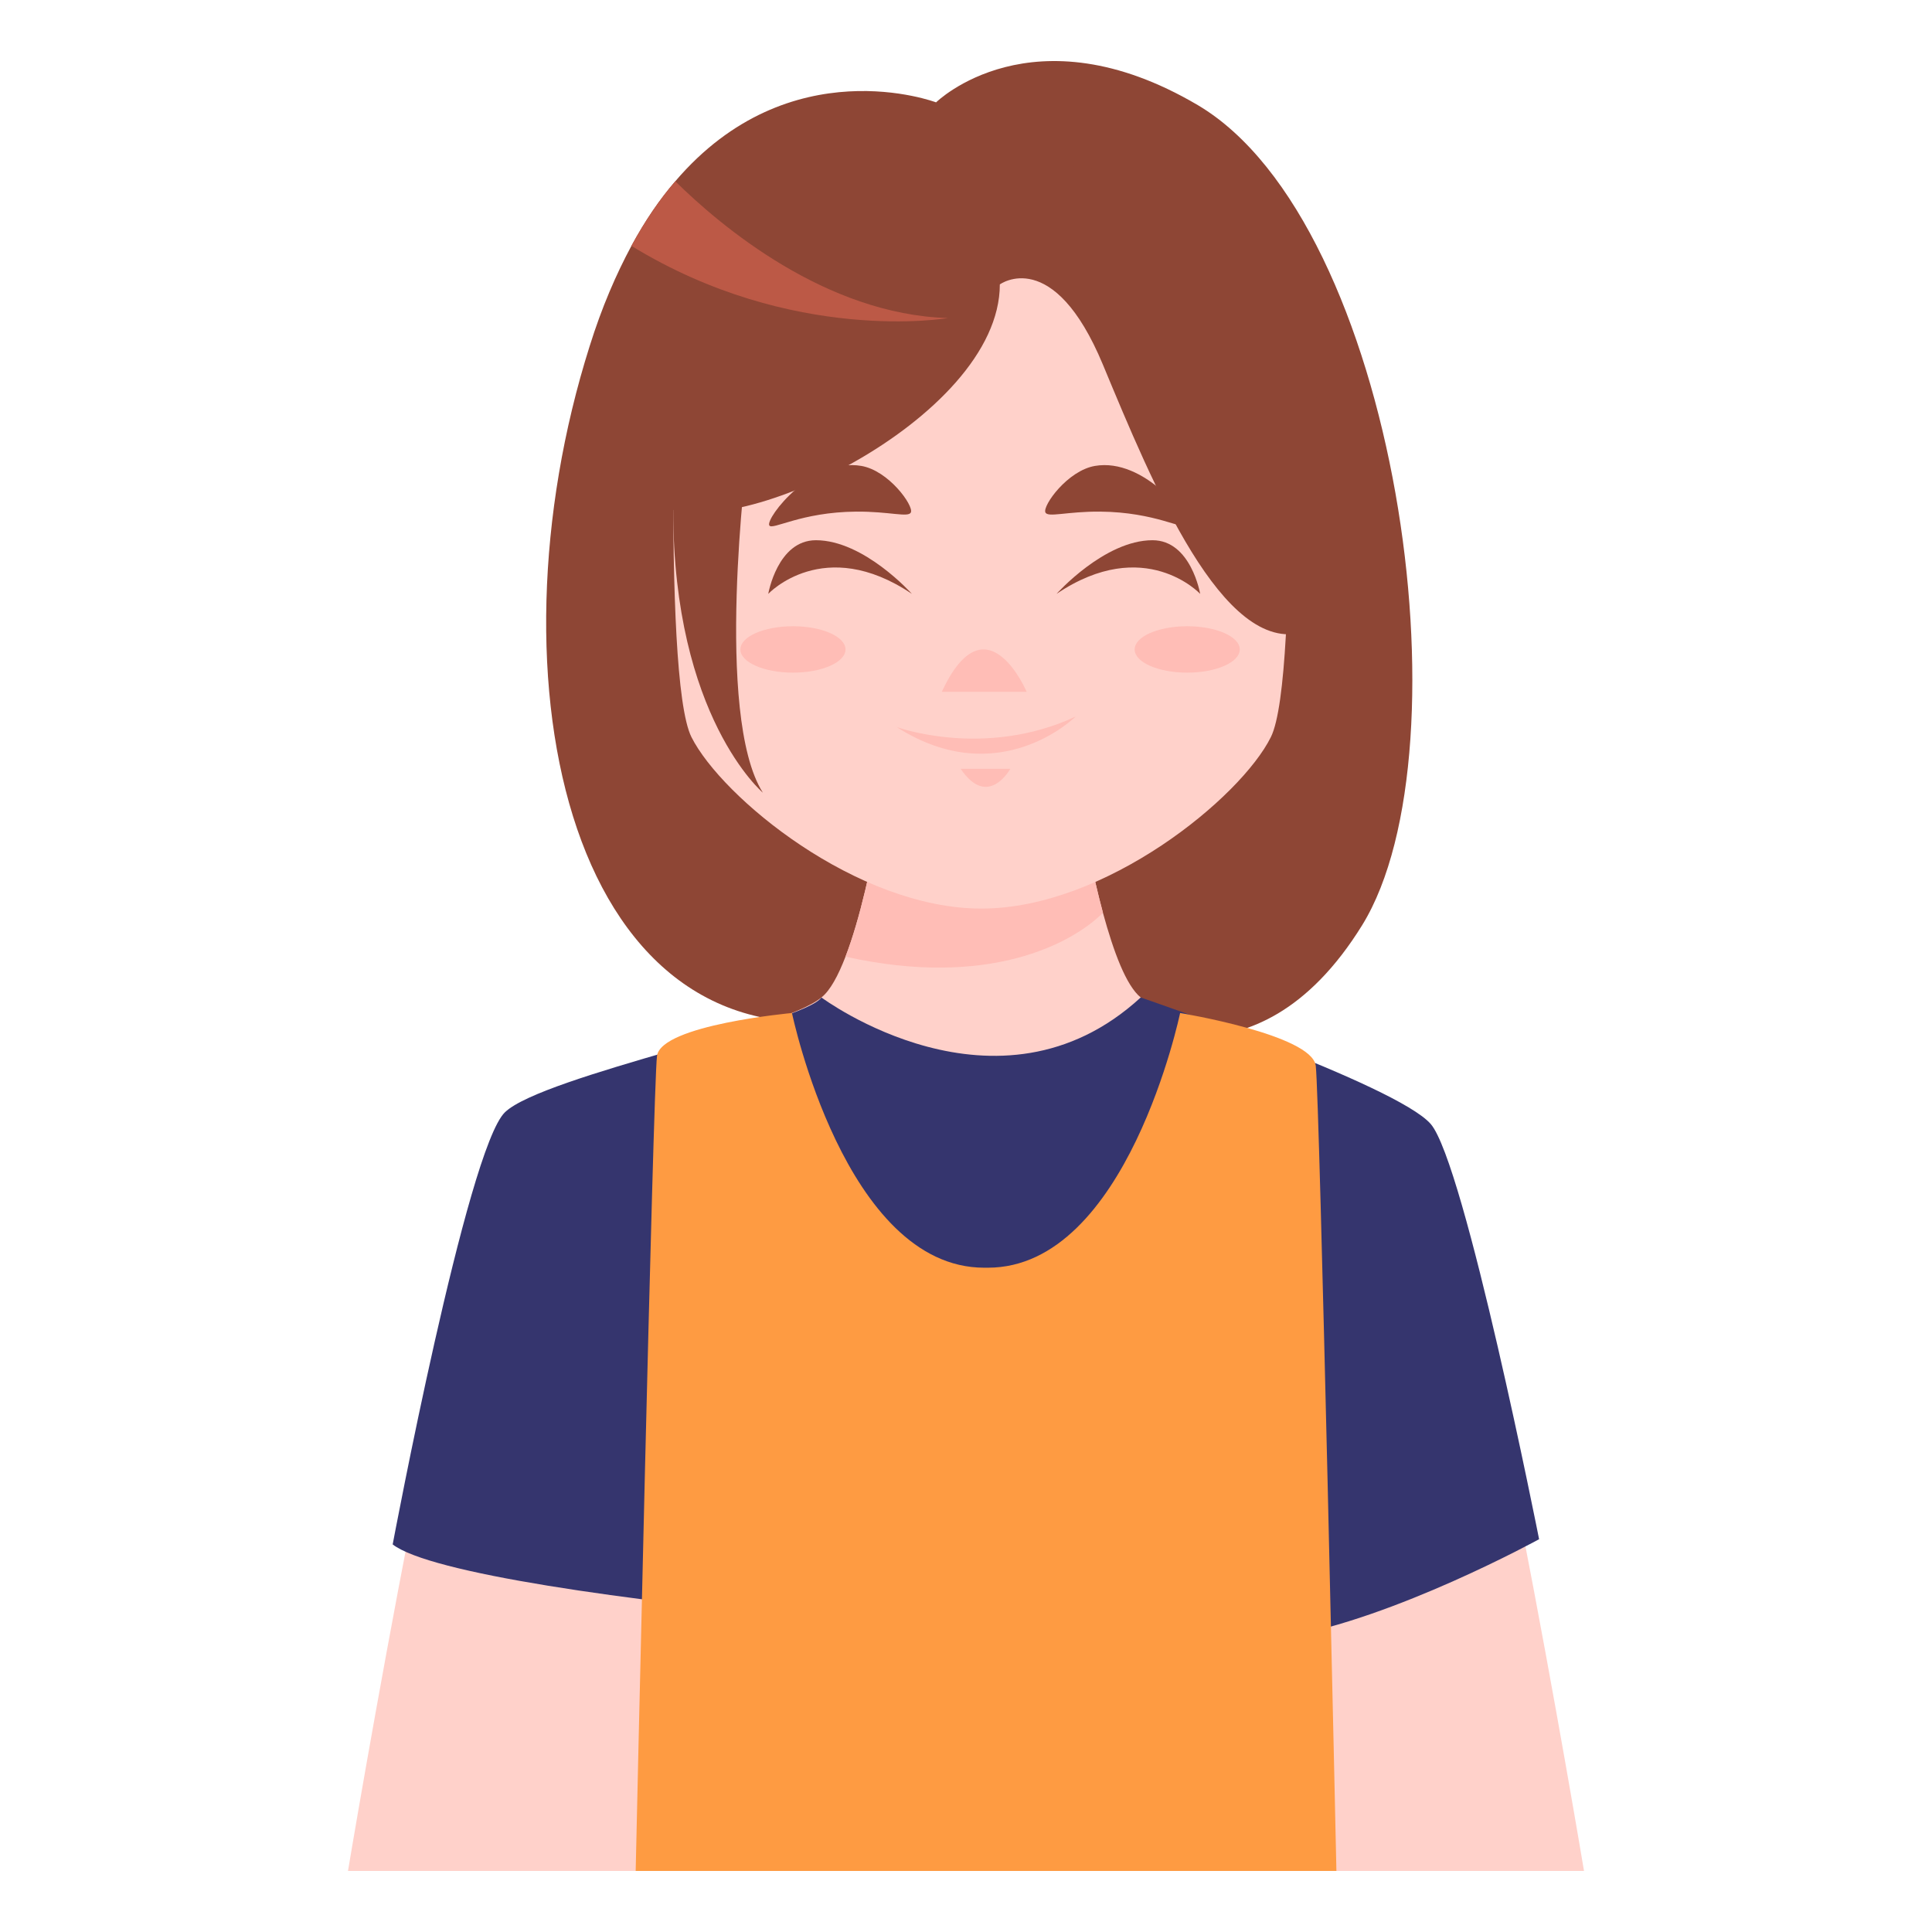 <svg xmlns="http://www.w3.org/2000/svg" xml:space="preserve" id="Layer_1" x="0" y="0" enable-background="new 0 0 2500 2500" version="1.1" viewBox="0 0 2500 2500">
  <g>
    <path fill="#8E4635" d="M1762.81,1196.9c-140.74,227.87-319.33,118.27-319.33,118.27h-320.91
		c-385.56,76.09-496.74-434.06-359.54-867.32c15.77-50.46,34.29-93.04,54.01-129.7c17.74-32.72,36.67-60.32,56.77-83.58
		c148.23-173.86,337.46-102.11,337.46-102.11S1335.86,9.85,1549.93,136C1807.76,288.57,1903.17,968.63,1762.81,1196.9z"/>
    <path fill="#FFD1CA" d="M2049.71,2421H450.29c0,0,147.05-881.91,212.88-963.12c65.84-81.21,344.17-121.82,399.76-167.16
		c11.43-9.07,21.68-28.38,31.15-52.83c37.85-97.77,60.31-281.88,60.31-281.88h230.63c0,0,15.37,126.16,42.18,225.11
		c13.8,50.46,29.96,94.22,48.89,109.6c55.98,45.34,294.49,85.94,360.72,167.16C1902.65,1539.09,2049.71,2421,2049.71,2421z"/>
    <path fill="#35356E" d="M1062.93,1290.72c0,0,227.99,169.97,413.16,0c0,0,331.33,113.03,375.25,163.72
		c43.93,50.69,140.24,537.29,140.24,537.29s-187.54,103.06-329.47,126.72s-1057.68-45.62-1153.99-119.96
		c0,0,96.31-511.94,145.3-559.25C702.43,1391.93,1040.21,1323.83,1062.93,1290.72z"/>
    <path fill="#FFBDB6" d="M1427.21,1181.13c-39.7,39.73-148.23,98.16-333.13,56.77c37.85-97.77,60.31-281.88,60.31-281.88h230.63
		C1385.03,956.02,1400.4,1082.17,1427.21,1181.13z"/>
    <path fill="#FFD1CA" d="M1644.48,953.82c-38.67,78.03-213.72,221.87-374.53,221.87c-161.47,0-335.85-143.84-375.21-221.87
		c-39.34-78.7-17.63-624.21-17.63-624.21l392.84-108.56l392.17,108.56C1662.13,329.61,1683.84,875.12,1644.48,953.82z"/>
    <path fill="#8E4635" d="M1687.07,817.97c-104.41,30.38-195.61-191.42-259.87-346.02c-64.26-154.6-133.42-103.91-133.42-103.91
		c0,174.87-354.72,343.63-443.42,282.81c0,0-33.04-328.43,37.92-406.99s568.91-29.72,716.73,2.36
		C1760.71,280.01,1687.07,817.97,1687.07,817.97z"/>
    <path fill="#8E4635" d="M1352.67,662.87c-3.42-8.85,28.74-53.9,64.21-59.98c63.63-10.92,123.75,67.27,119.11,76.88
		c-3.4,7.05-40.69-17.15-112.36-17.74C1380.31,661.67,1355.5,670.2,1352.67,662.87z"/>
    <path fill="#8E4635" d="M1178.73,662.87c3.42-8.85-28.74-53.9-64.21-59.98c-63.63-10.92-123.75,67.27-119.11,76.88
		c3.4,7.05,40.69-17.15,112.36-17.74C1151.09,661.67,1175.9,670.2,1178.73,662.87z"/>
    <path fill="#8E4635" d="M1367.16,768.47c0,0,61.89-69.42,124.18-69.42c49.84,0,61.67,69.42,61.67,69.42
		S1481.21,691.6,1367.16,768.47z"/>
    <path fill="#8E4635" d="M1179.99,768.47c0,0-61.89-69.42-124.18-69.42c-49.84,0-61.67,69.42-61.67,69.42
		S1065.95,691.6,1179.99,768.47z"/>
    <path fill="#8E4635" d="M966.85,589.8c0,0-43.08,335.81,20.28,435.91c0,0-115.99-98.03-115.99-365.81S966.85,589.8,966.85,589.8z"/>
    <path fill="#FFBDB6" d="M1218.67,895.19h109.82C1328.49,895.19,1276.11,771.85,1218.67,895.19z"/>
    <path fill="#FFBDB6" d="M1160.31,940.81c0,0,113.27,41.39,231.47-13.52C1391.78,927.29,1292.94,1025.71,1160.31,940.81z"/>
    <path fill="#FFBDB6" d="M1243.1,994.88h64.2C1307.3,994.88,1278.58,1047.26,1243.1,994.88z"/>
    <ellipse cx="1536.24" cy="840.37" fill="#FFBDB6" rx="68.01" ry="30.02"/>
    <ellipse cx="1026.07" cy="840.37" fill="#FFBDB6" rx="68.01" ry="30.02"/>
    <path fill="#FE9B42" d="M1729.31,2421H822.57c0,0,22.46-1013.98,27.59-1054.58c5.12-40.21,174.64-55.59,174.64-55.59
		s68.6,329.58,248.77,329.58h4.73c180.16,0,248.76-329.58,248.76-329.58s170.39,28,175.51,68.21
		C1707.7,1419.64,1729.31,2421,1729.31,2421z"/>
    <path fill="#BC5946" d="M1226.66,411.58c0,0-200.67,34.69-409.62-93.43c17.74-32.72,36.67-60.32,56.77-83.58
		C932.55,292.52,1068.17,406.85,1226.66,411.58z"/>
  </g>
</svg>
